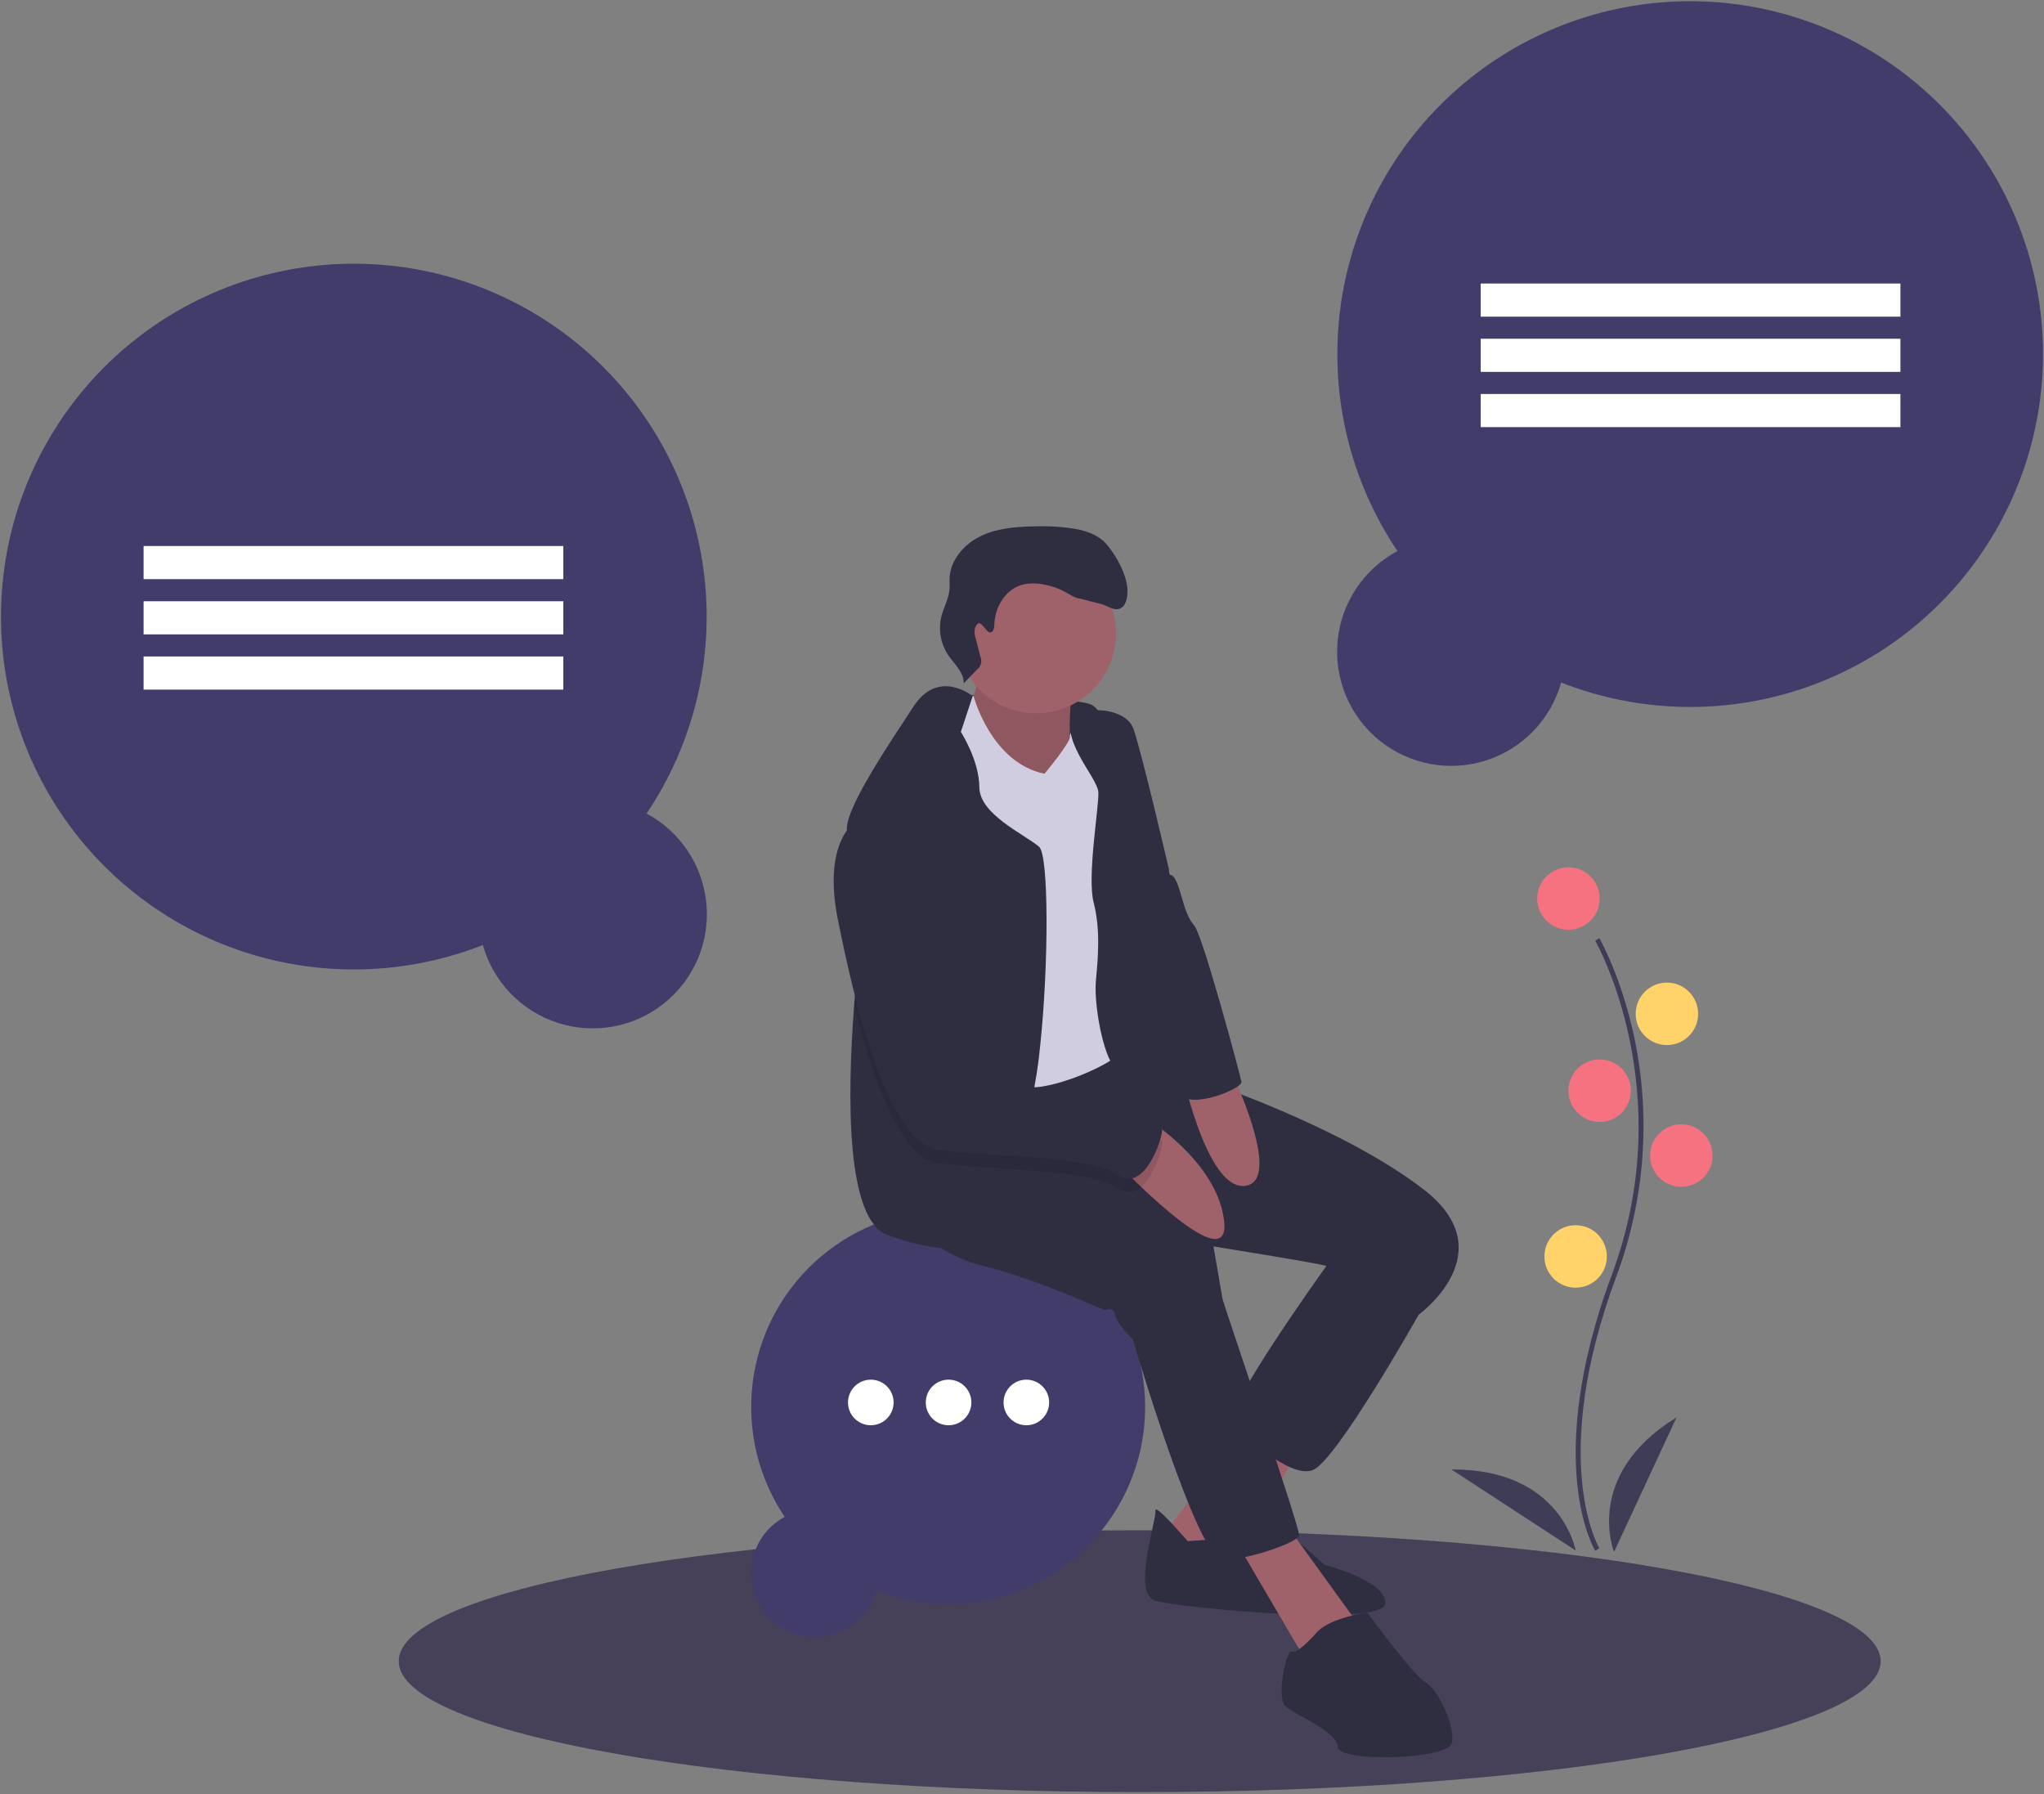 <svg xmlns="http://www.w3.org/2000/svg" width="851" height="747" fill="none" viewBox="0 0 851 747"><rect x="0" y="0" width="851" height="747" fill="#808080" stroke="none"/><g clip-path="url(#clip0)"><path fill="#464159" d="M474.5 746.054C644.88 746.054 783 721.654 783 691.554C783 661.455 644.88 637.054 474.5 637.054C304.12 637.054 166 661.455 166 691.554C166 721.654 304.12 746.054 474.5 746.054Z"/><path fill="#413C69" d="M269.193 338.68C288.802 309.532 297.316 274.322 293.192 239.435C289.067 204.548 272.577 172.294 246.711 148.522C220.846 124.751 187.318 111.036 152.207 109.864C117.097 108.692 82.729 120.141 55.336 142.135C27.943 164.13 9.339 195.212 2.898 229.746C-3.544 264.281 2.604 299.98 20.226 330.371C37.847 360.761 65.777 383.83 98.949 395.395C132.121 406.959 168.338 406.253 201.034 393.405C203.154 400.971 207.117 407.893 212.568 413.552C218.019 419.211 224.788 423.43 232.27 425.831C239.751 428.232 247.711 428.74 255.437 427.311C263.163 425.881 270.414 422.558 276.541 417.638C282.668 412.719 287.479 406.357 290.544 399.123C293.609 391.888 294.833 384.006 294.104 376.183C293.376 368.359 290.72 360.838 286.372 354.294C282.025 347.749 276.122 342.384 269.193 338.68V338.68Z"/><path fill="#fff" d="M234.527 227.304H59.782V241.1H234.527V227.304Z"/><path fill="#fff" d="M234.527 250.297H59.782V264.092H234.527V250.297Z"/><path fill="#fff" d="M234.527 273.29H59.782V287.085H234.527V273.29Z"/><path fill="#413C69" d="M581.807 229.406C562.198 200.258 553.684 165.048 557.808 130.161C561.933 95.274 578.423 63.02 604.289 39.249C630.154 15.477 663.682 1.762 698.793 0.59C733.903 -0.582 768.271 10.868 795.664 32.862C823.057 54.856 841.661 85.938 848.102 120.473C854.544 155.007 848.396 190.706 830.774 221.097C813.153 251.487 785.223 274.557 752.051 286.121C718.879 297.686 682.662 296.98 649.965 284.131C647.846 291.697 643.883 298.619 638.432 304.278C632.981 309.937 626.212 314.156 618.73 316.557C611.249 318.958 603.289 319.467 595.563 318.037C587.837 316.607 580.586 313.284 574.459 308.365C568.332 303.445 563.521 297.084 560.456 289.849C557.391 282.614 556.167 274.732 556.895 266.909C557.624 259.086 560.28 251.565 564.628 245.02C568.975 238.475 574.878 233.11 581.807 229.406V229.406Z"/><path fill="#fff" d="M616.473 131.826L791.219 131.826V118.03L616.473 118.03V131.826Z"/><path fill="#fff" d="M616.473 154.819L791.219 154.819V141.023L616.473 141.023V154.819Z"/><path fill="#fff" d="M616.473 177.812L791.219 177.812V164.016L616.473 164.016V177.812Z"/><path fill="#413C69" d="M326.713 631.491C315.765 615.218 311.012 595.561 313.315 576.084C315.618 556.607 324.824 538.6 339.264 525.329C353.705 512.058 372.423 504.4 392.025 503.746C411.626 503.092 430.813 509.484 446.106 521.763C461.4 534.042 471.786 551.395 475.382 570.675C478.978 589.955 475.546 609.886 465.708 626.852C455.87 643.819 440.278 656.698 421.758 663.154C403.239 669.611 383.019 669.217 364.765 662.044C363.582 666.268 361.369 670.132 358.326 673.291C355.283 676.451 351.504 678.806 347.327 680.146C343.15 681.487 338.706 681.771 334.393 680.973C330.079 680.174 326.031 678.319 322.611 675.573C319.19 672.826 316.504 669.275 314.793 665.236C313.082 661.197 312.399 656.796 312.805 652.429C313.212 648.061 314.695 643.862 317.122 640.208C319.549 636.554 322.844 633.559 326.713 631.491V631.491Z"/><path fill="#fff" d="M362.551 593.331C367.793 593.331 372.042 589.082 372.042 583.84C372.042 578.599 367.793 574.349 362.551 574.349C357.309 574.349 353.06 578.599 353.06 583.84C353.06 589.082 357.309 593.331 362.551 593.331Z"/><path fill="#fff" d="M394.932 593.331C400.173 593.331 404.423 589.082 404.423 583.84C404.423 578.599 400.173 574.349 394.932 574.349C389.69 574.349 385.441 578.599 385.441 583.84C385.441 589.082 389.69 593.331 394.932 593.331Z"/><path fill="#fff" d="M427.312 593.331C432.554 593.331 436.803 589.082 436.803 583.84C436.803 578.599 432.554 574.349 427.312 574.349C422.071 574.349 417.822 578.599 417.822 583.84C417.822 589.082 422.071 593.331 427.312 593.331Z"/><path fill="#2F2E41" d="M404.436 289.408C404.436 289.408 446.783 290.559 453.776 293.104C460.77 295.648 463.897 313.843 463.897 313.843L431.018 324.178L406.426 322.785L387.918 324.092L398.253 297.027L404.436 289.408Z"/><path fill="#9F616A" d="M406.263 275.513C406.263 275.513 409.049 286.273 402.865 293.893C396.682 301.512 429.448 328.662 429.448 328.662L446.733 325.691C446.733 325.691 442.923 292.627 448.041 284.255C453.158 275.882 406.263 275.513 406.263 275.513Z"/><path fill="#000" d="M406.263 275.513C406.263 275.513 409.049 286.273 402.865 293.893C396.682 301.512 429.448 328.662 429.448 328.662L446.733 325.691C446.733 325.691 442.923 292.627 448.041 284.255C453.158 275.882 406.263 275.513 406.263 275.513Z" opacity=".1"/><path fill="#9F616A" d="M521.22 590.132L483.081 640.709L509.109 655.905L544.931 597.296L521.22 590.132Z"/><path fill="#2F2E41" d="M494.468 641.562C494.468 641.562 480.423 625.243 481.049 628.882C481.674 632.521 471.056 663.382 480.935 666.367C490.814 669.352 575.536 677.27 576.701 667.703C577.867 658.136 551.427 651.441 551.427 651.441C551.427 651.441 535.719 636.345 532.237 637.88C528.754 639.416 494.468 641.562 494.468 641.562Z"/><path fill="#9F616A" d="M512.663 638.435L543.126 690.333L566.125 677.014L535.407 634.525L512.663 638.435Z"/><path fill="#2F2E41" d="M560.752 514.963L551.711 527.757C551.711 527.757 508.611 587.616 513.189 592.449C517.766 597.282 536.828 615.549 546.523 612.009C556.217 608.469 590.66 547.288 590.66 547.288L581.676 511.367L560.752 514.963Z"/><path fill="#2F2E41" d="M375.09 502.853C375.09 502.853 384.742 520.863 409.206 526.961C433.67 533.059 459.228 545.526 460.138 545.369C461.048 545.213 463.621 543.834 464.246 547.473C464.872 551.112 471.581 557.452 471.581 557.452C471.581 557.452 498.604 649.281 508.924 649.38C519.244 649.48 540.453 642.088 540.894 639.202C541.334 636.317 509.294 542.541 508.981 540.721L505.228 518.887C505.228 518.887 547.603 525.653 551.555 526.847C555.506 528.041 590.66 547.288 590.66 547.288C590.66 547.288 626.496 521.459 592.977 495.375C559.458 469.291 501.845 450.158 501.845 450.158L481.176 444.344L463.163 443.268L460.51 433.098L417.848 435.559L373.327 454.451L375.09 502.853Z"/><path fill="#9F616A" d="M431.395 296.932C449.748 296.932 464.626 282.053 464.626 263.7C464.626 245.347 449.748 230.469 431.395 230.469C413.042 230.469 398.163 245.347 398.163 263.7C398.163 282.053 413.042 296.932 431.395 296.932Z"/><path fill="#D0CDE1" d="M401.33 290.41L405.327 289.723C405.327 289.723 412.546 317.518 434.878 322.109C434.878 322.109 445.897 308.909 445.426 306.682C444.956 304.454 454.153 292.571 459.043 299.223C463.933 305.876 457.849 423.064 461.957 425.168C466.066 427.271 474.879 429.503 467.786 437.279C460.692 445.054 432.518 455.517 426.278 451.906C420.038 448.296 407.287 417.705 401.771 407.413C396.256 397.122 387.428 362.11 387.428 362.11C387.428 362.11 376.156 323.773 383.092 315.087C390.029 306.402 401.33 290.41 401.33 290.41Z"/><path fill="#2F2E41" d="M433.135 434.681C432.392 442.844 431.12 450.95 429.328 458.949C427.698 465.457 425.801 469.386 423.635 469.219C418.109 468.806 415.598 476.91 414.303 486.253C412.919 496.166 412.919 507.474 412.16 511.47C411.155 516.75 404.725 520.78 391.877 519.597C384.225 518.726 376.715 516.884 369.529 514.116C352.181 507.809 352.695 456.66 355.597 418.707C357.372 395.443 360.04 377.125 360.04 377.125C360.04 377.125 354.771 361.408 353.086 350.635C352.75 348.67 352.582 346.679 352.583 344.686C352.84 335.275 370.02 309.846 380.401 294.006C390.794 278.166 404.971 289.787 404.971 289.787L400.037 304.678C400.037 304.678 407.683 316.477 407.739 327.707C407.795 338.937 426.046 347.041 432.599 352.477C436.718 355.893 436.617 401.493 433.135 434.681Z"/><path fill="#2F2E41" d="M447.564 295.108C447.564 295.108 448.762 296.523 454.245 295.833C460.822 295.005 469.864 297.28 471.964 303.559C475.817 315.073 486.677 361.911 486.677 361.911C486.677 361.911 491.197 415.459 493.23 427.286C495.263 439.112 494.254 449.589 496.258 455.801C498.262 462.013 476.471 444.216 468.439 446.533C460.408 448.85 455.248 418.828 456.257 408.351C457.266 397.875 458.119 386.489 455.333 375.728C452.547 364.967 457.486 336.488 457.302 329.963C457.117 323.438 439.592 306.994 447.564 295.108Z"/><path fill="#9F616A" d="M471.078 461.534C471.078 461.534 506.264 480.729 509.631 508.051C512.999 535.373 462.569 481.597 462.569 481.597L471.078 461.534Z"/><path fill="#9F616A" d="M491.164 442.159C491.164 442.159 501.945 496.504 518.741 493.617C535.536 490.73 509.359 439.031 509.359 439.031L491.164 442.159Z"/><path fill="#2F2E41" d="M548.684 679.075C548.684 679.075 540.084 688.983 537.951 687.476C535.819 685.969 530.915 706.482 535.336 710.405C539.757 714.328 556.786 720.768 556.971 727.292C557.156 733.817 602.829 732.523 604.463 725.686C606.098 718.848 598.735 703.255 593.56 700.397C588.386 697.54 569.254 671.243 569.254 671.243C569.254 671.243 554.27 673.432 548.684 679.075Z"/><path fill="#000" d="M465.473 494.77C457.313 489.01 434.53 487.582 414.303 486.253C405.428 485.684 397.045 485.126 390.604 484.222C384.397 483.362 378.816 477.691 373.86 469.241C366.347 456.437 360.274 437.237 355.597 418.707C357.372 395.443 360.04 377.125 360.04 377.125C360.04 377.125 354.771 361.408 353.086 350.635C354.274 348.982 355.804 347.603 357.573 346.594C379.028 337.385 399.512 428.016 402.113 442.238C402.158 442.472 402.191 442.696 402.225 442.885C403.486 450.208 417.116 456.471 429.328 458.949C436.852 460.478 443.851 460.579 447.077 458.591C455.55 453.39 481.604 474.208 483.58 474.8C485.555 475.403 477.194 503.064 465.473 494.77Z" opacity=".1"/><path fill="#2F2E41" d="M357.577 341.015C357.577 341.015 341.983 348.379 348.835 382.793C355.686 417.208 369.489 475.716 390.598 478.645C411.708 481.573 453.741 480.905 465.469 489.192C477.196 497.479 485.554 469.817 483.579 469.22C481.603 468.623 455.546 447.812 447.074 453.015C438.602 458.217 404.259 449.134 402.226 437.307C400.193 425.481 379.382 331.648 357.577 341.015Z"/><path fill="#2F2E41" d="M469.946 324.512L487.084 364.279C487.084 364.279 488.809 363.418 490.814 369.63C492.818 375.842 493.756 381.3 497.267 385.38C500.778 389.46 516.401 447.656 516.87 450.385C517.339 453.114 495.293 462.523 490.367 454.94C485.441 447.357 469.946 324.512 469.946 324.512Z"/><path fill="#2F2E41" d="M412.488 263.237C413.762 262.897 413.949 261.206 413.992 259.889C414.22 252.834 418.469 245.594 425.222 243.54C427.814 242.829 430.527 242.68 433.181 243.102C436.969 243.607 440.627 244.827 443.959 246.698C445.718 247.687 447.444 248.878 449.439 249.18C450.756 249.379 456.462 251.038 457.774 251.272C460.659 251.785 463.34 254.366 466.108 253.405C468.756 252.487 469.342 249.058 469.406 246.255C469.552 239.871 464.705 231.034 460.436 226.284C457.197 222.68 452.319 221.016 447.55 220.151C441.98 219.256 436.335 218.913 430.698 219.126C423.066 219.262 415.224 219.851 408.343 223.153C401.461 226.455 395.681 233.026 395.352 240.652C395.283 242.24 395.447 243.835 395.313 245.419C394.987 249.284 392.935 252.775 391.972 256.532C391.284 259.289 391.181 262.159 391.67 264.958C392.16 267.757 393.23 270.423 394.812 272.783C397.366 276.541 401.38 279.94 401.232 284.481L406.77 278.744C407.597 278.113 408.182 277.217 408.428 276.206C408.674 275.195 408.566 274.13 408.122 273.189L406.162 265.544C405.658 264.179 405.599 262.69 405.992 261.289C408.093 256.097 410.365 263.804 412.488 263.237Z"/><path fill="#3F3D56" d="M664.146 645.576C663.917 645.201 658.506 636.166 656.63 617.404C654.909 600.191 656.016 571.177 671.062 530.706C699.568 454.035 664.493 392.172 664.135 391.556L665.865 390.552C665.956 390.708 675.007 406.481 680.354 431.596C687.418 464.894 684.846 499.515 672.938 531.403C644.48 607.943 665.637 644.176 665.854 644.534L664.146 645.576Z"/><path fill="#F67280" d="M653 387.054C660.18 387.054 666 381.234 666 374.054C666 366.874 660.18 361.054 653 361.054C645.82 361.054 640 366.874 640 374.054C640 381.234 645.82 387.054 653 387.054Z"/><path fill="#FFD369" d="M694 435.054C701.18 435.054 707 429.234 707 422.054C707 414.874 701.18 409.054 694 409.054C686.82 409.054 681 414.874 681 422.054C681 429.234 686.82 435.054 694 435.054Z"/><path fill="#F67280" d="M666 467.054C673.18 467.054 679 461.234 679 454.054C679 446.874 673.18 441.054 666 441.054C658.82 441.054 653 446.874 653 454.054C653 461.234 658.82 467.054 666 467.054Z"/><path fill="#F67280" d="M700 494.054C707.18 494.054 713 488.234 713 481.054C713 473.874 707.18 468.054 700 468.054C692.82 468.054 687 473.874 687 481.054C687 488.234 692.82 494.054 700 494.054Z"/><path fill="#FFD369" d="M656 536.054C663.18 536.054 669 530.234 669 523.054C669 515.874 663.18 510.054 656 510.054C648.82 510.054 643 515.874 643 523.054C643 530.234 648.82 536.054 656 536.054Z"/><path fill="#3F3D56" d="M672 646.054C672 646.054 659 614.054 698 590.054L672 646.054Z"/><path fill="#3F3D56" d="M656.012 645.474C656.012 645.474 650.096 611.444 604.304 611.736L656.012 645.474Z"/></g><defs><clipPath id="clip0"><rect width="851" height="746.054" fill="#fff"/></clipPath></defs></svg>